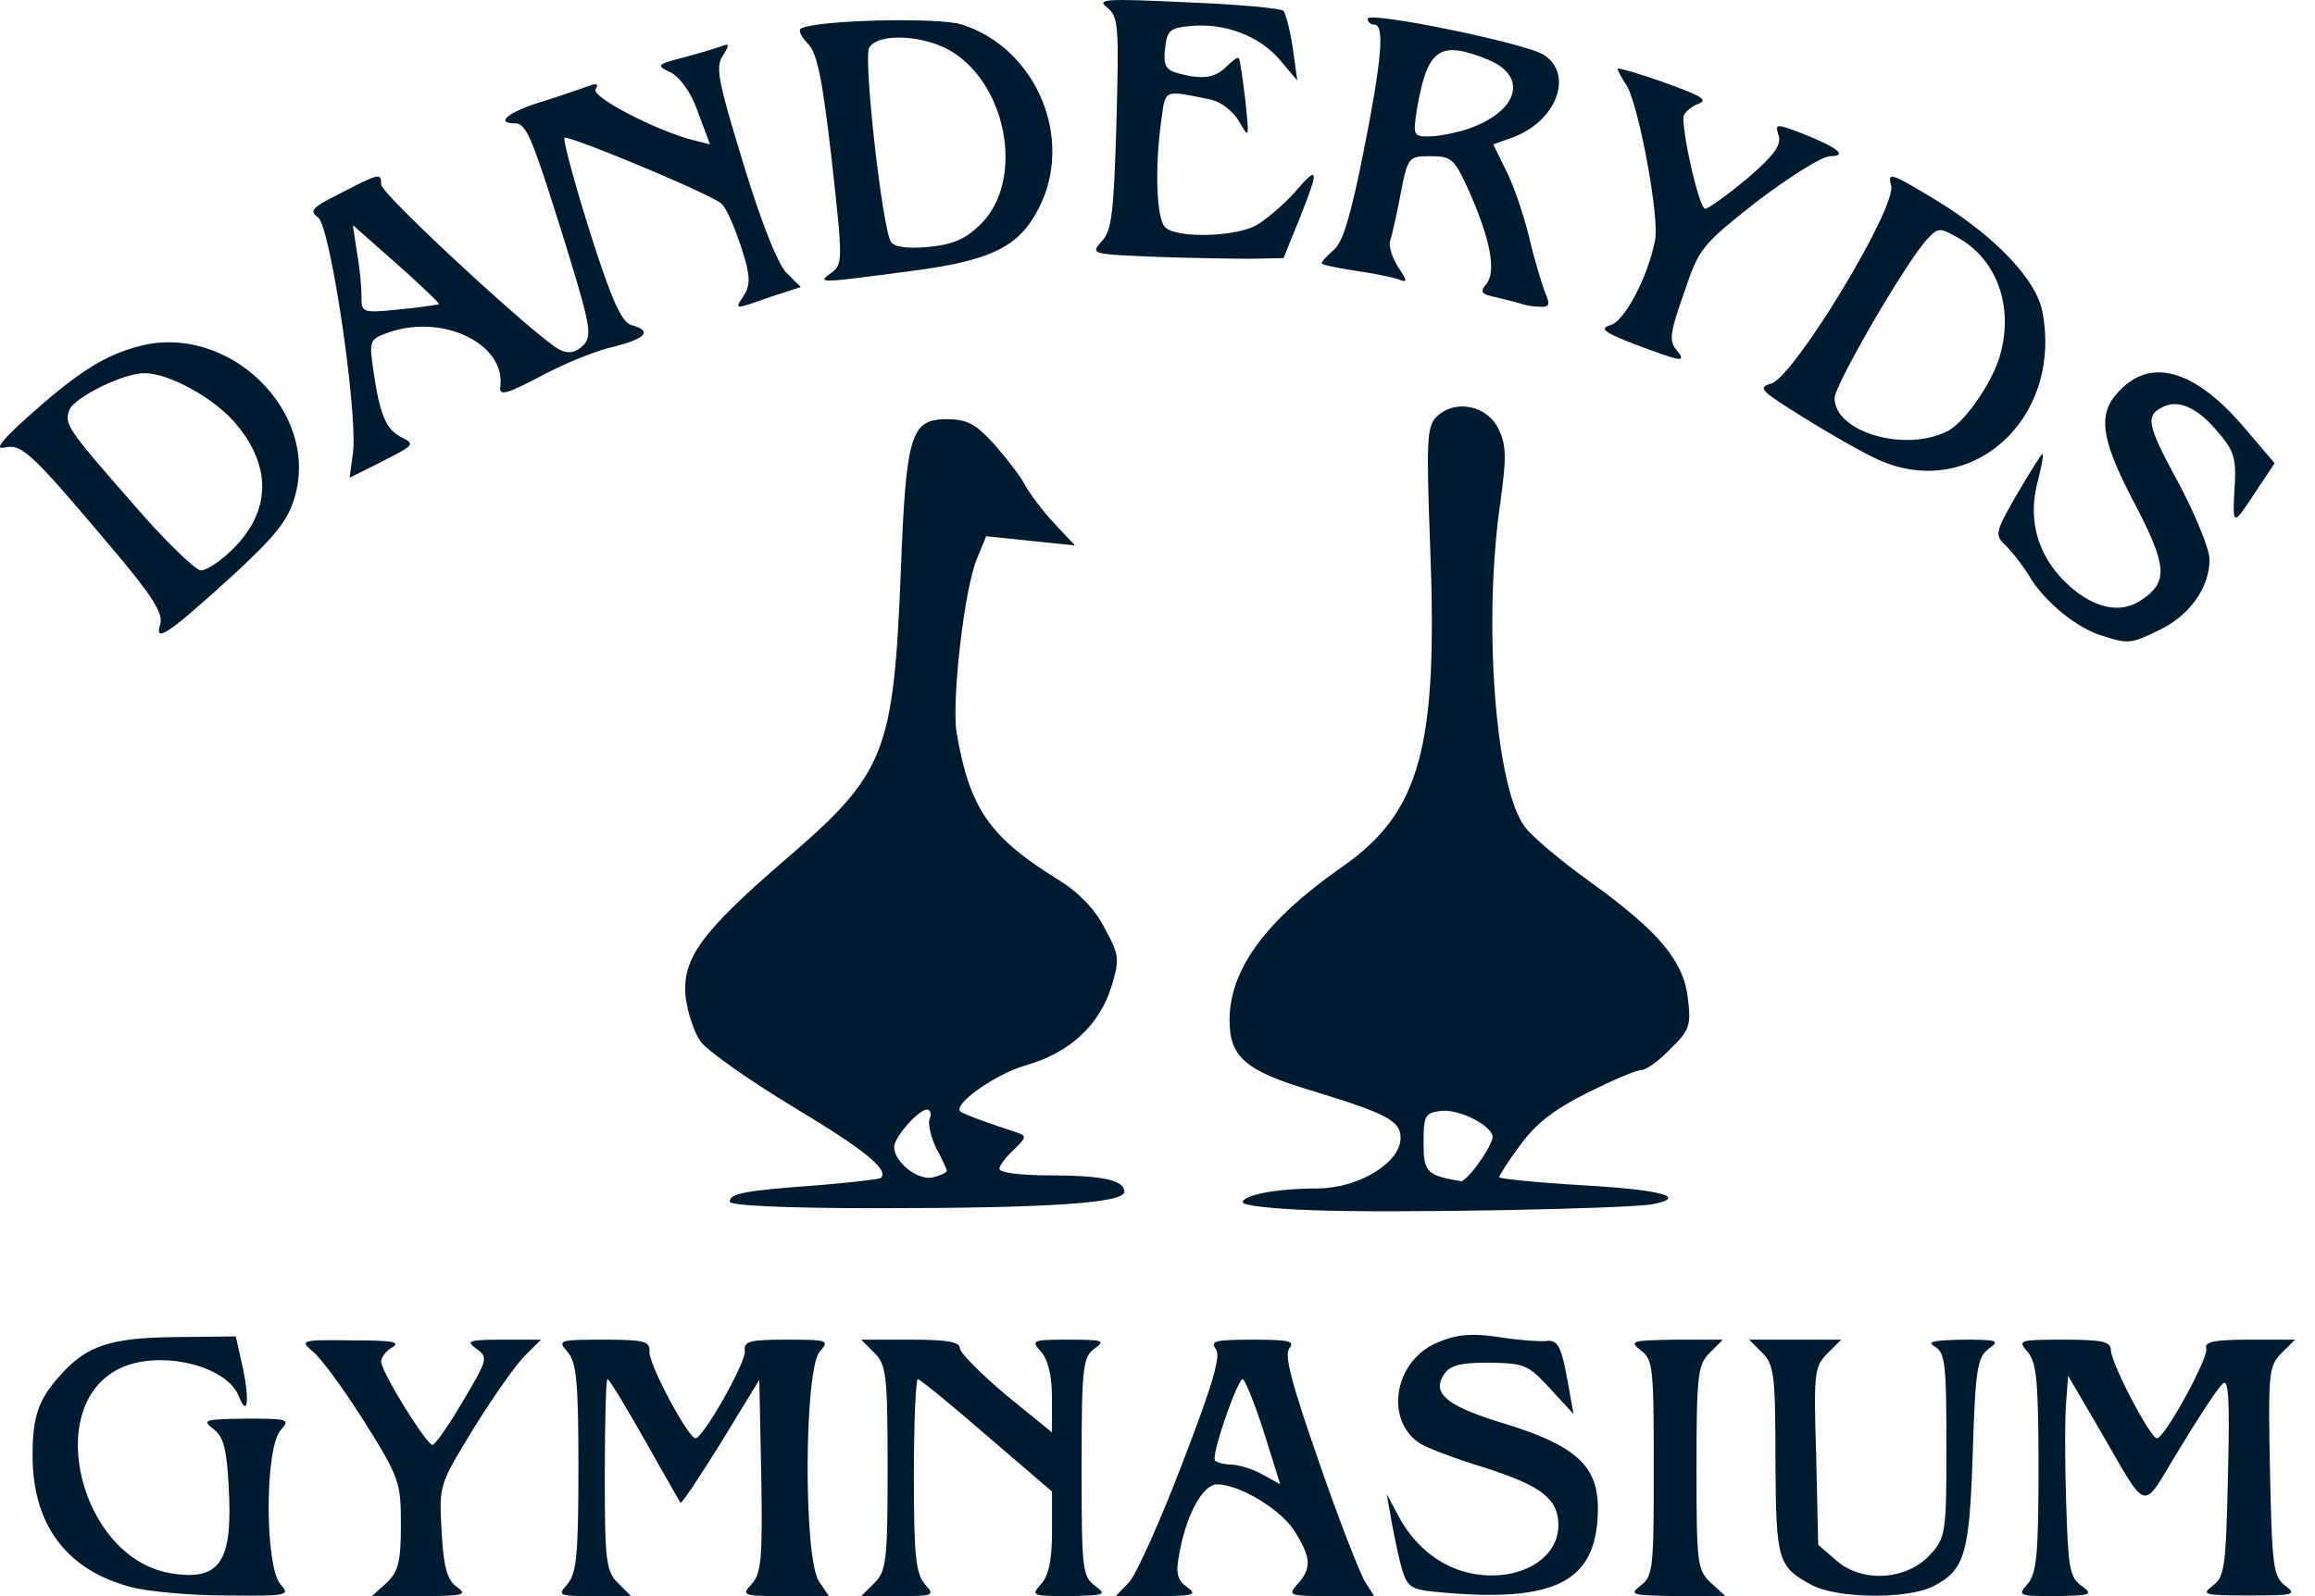 <svg
	width="87"
	height="60"
	viewBox="0 0 87 60"
	xmlns="http://www.w3.org/2000/svg"
	xmlns:xlink="http://www.w3.org/1999/xlink"
>
 <g fill="#001B30">
		<g>
			<use xlink:href="#a" transform="translate(1.224 50.237)"/>
			<use xlink:href="#b" transform="translate(11.489 50.36)"/>
			<use xlink:href="#c" transform="translate(21.113 50.36)"/>
			<use xlink:href="#d" transform="translate(32.367 50.36)"/>
			<use xlink:href="#e" transform="translate(41.932 50.36)"/>
			<use xlink:href="#f" transform="translate(52.115 50.18)"/>
			<use xlink:href="#g" transform="translate(61.429 50.36)"/>
			<use xlink:href="#h" transform="translate(65.734 50.36)"/>
			<use xlink:href="#i" transform="translate(75.987 50.36)"/>
		</g>
		<g>
			<use xlink:href="#j" transform="translate(46.208 15.279)"/>
			<use xlink:href="#k" transform="translate(25.75 15.758)"/>
		</g>
		<g>
			<use xlink:href="#l" transform="translate(75.106 13.998)"/>
			<use xlink:href="#m" transform="translate(0 12.867)"/>
			<use xlink:href="#n" transform="translate(11.78 1.685)"/>
			<use xlink:href="#o" transform="translate(66.281 6.642)"/>
			<use xlink:href="#p" transform="translate(60.311 2.577)"/>
			<use xlink:href="#q" transform="translate(49.668 .659)"/>
			<use xlink:href="#r" transform="translate(30.059 .76)"/>
			<use xlink:href="#s" transform="translate(41.191)"/>
		</g>
	</g>

	<defs>
		<path id="a" d="M3.683 9.417C1.26 8.774 0 7.069 0 4.474 0 2.99.222 2.348 1.088 1.409 2.05.346 2.94.049 5.363.025L7.637 0l.272 1.211c.247 1.186.173 1.854-.148 1.063C7.316 1.063 4.671.47 3.213 1.236.371 2.694 1.83 8.329 5.166 8.898c1.903.321 2.373-.42 2.2-3.337-.075-1.36-.198-1.804-.569-2.076-.445-.346-.346-.37 1.211-.395 1.631 0 1.68.024 1.31.444-.593.668-.593 5.117 0 5.784.37.42.297.445-2.051.42-1.335 0-2.966-.148-3.584-.321z"/>
		<path id="b" d="M3.033 9.145c.445-.42.544-.79.544-2.175 0-1.607-.05-1.78-1.384-3.905C1.426 1.854.56.667.265.445-.23.025-.18 0 1.723.025c1.458 0 1.854.05 1.557.247-.247.123-.445.395-.445.544 0 .395 1.706 3.139 1.928 3.139.099 0 .618-.742 1.137-1.632.94-1.582.964-1.656.52-1.977C5.998.049 6.121 0 7.382 0h1.458l-.618.618C7.877.964 7.013 2.2 6.296 3.36 5.01 5.462 5.01 5.462 5.109 7.217c.074 1.335.198 1.804.569 2.076.42.297.271.346-1.36.346H2.49l.544-.494z"/>
		<path id="c" d="M.205 9.195c.346-.396.42-1.088.42-4.375C.625 1.532.551.84.205.445-.165.025-.116 0 1.565 0c1.507 0 1.754.05 1.73.445-.05.445 1.458 3.262 1.73 3.262C5.32 3.683 6.903.89 6.879.445 6.829.049 7.052 0 8.46 0c1.557 0 1.607.025 1.236.445-.593.667-.618 7.81-.025 8.65l.371.544H8.386c-1.606 0-1.656-.024-1.236-.47.346-.395.396-.963.346-4.053l-.074-3.608L5.99 3.856c-.816 1.31-1.483 2.323-1.533 2.274-.024-.05-.642-1.113-1.334-2.348-.717-1.26-1.335-2.299-1.41-2.299-.049 0-.098 1.607-.098 3.584 0 3.262.05 3.633.494 4.078l.495.494h-1.41c-1.334 0-1.359-.024-.988-.444z"/>
		<path id="d" d="M.494 9.145C.94 8.7.99 8.33.99 4.82.989 1.31.939.94.494.494L0 0h1.854c1.36 0 1.853.074 1.853.321 0 .173.791.964 1.73 1.755l1.73 1.409V2.2c0-.865-.148-1.459-.42-1.755C6.378.025 6.403 0 7.787 0c1.31 0 1.409.025.964.346-.42.321-.47.692-.47 4.449 0 3.782.025 4.103.494 4.449.47.346.396.37-.964.395-1.408 0-1.433-.024-1.062-.444.296-.322.42-.915.42-1.978V5.71L4.72 3.609C3.36 2.422 2.2 1.483 2.126 1.483c-.075 0-.149 1.631-.149 3.633 0 3.016.074 3.683.42 4.079.371.42.347.444-.988.444H0l.494-.494z"/>
		<path id="e" d="M.519 9.096c.272-.322 1.186-2.348 2.002-4.499C3.683 1.582 3.955.593 3.757.346 3.534.049 3.757 0 5.14 0c1.36 0 1.607.05 1.384.321-.198.272.074 1.286 1.112 4.276.742 2.15 1.533 4.177 1.73 4.499l.347.543H8.082c-1.582 0-1.631-.024-1.26-.444.543-.594.519-.99-.074-1.953-.495-.84-2.101-1.804-2.942-1.804-.543 0-1.186 1.186-1.433 2.694-.124.642-.05.914.296 1.161.42.297.272.346-1.112.346H0l.519-.543zM5.561 3.46c-.346-1.087-.717-1.977-.79-1.977-.198 0-1.212 2.917-1.039 3.065.074.074.37.148.643.148.296.025.79.173 1.137.37.346.199.642.347.667.372 0 0-.272-.89-.618-1.978z"/>
		<path id="f" d="M1.705 9.646C.865 9.547.741 9.45.52 8.608a25.41 25.41 0 0 1-.37-1.78L0 5.989l.494.915c.89 1.582 2.447 2.372 4.128 2.076 1.112-.223 1.829-.94 1.829-1.83 0-.988-.643-1.482-2.818-2.174-1.038-.321-2.1-.717-2.372-.89C-.1 3.22.27.946 1.928.279 2.62-.018 3.164-.067 4.202.08c.766.124 1.582.173 1.804.148.445-.05.569.223.84 1.78l.173.964-.89-.964c-.815-.89-.963-.94-2.273-.964-1.088 0-1.483.099-1.706.445-.47.717.1 1.186 2.299 1.854 2.645.815 3.485 1.581 3.485 3.163 0 2.818-1.607 3.609-6.229 3.14z"/>
		<path id="g" d="M.227 9.244c.47-.346.494-.667.494-4.424C.721 1.063.697.74.227.395-.218.05-.12.025 1.537 0h1.78l-.495.494c-.445.445-.494.816-.494 4.326 0 3.608.025 3.83.544 4.325l.543.494H1.562C-.12 9.615-.218 9.59.227 9.244z"/>
		<path id="h" d="M2.348 9.22c-1.285-.693-1.335-.915-1.36-4.697C.989 1.335.94.94.495.494L0 0h3.46l-.519.519c-.494.494-.519.742-.42 3.856l.074 3.337.717.617c.989.84 2.694.692 3.534-.296.544-.593.569-.865.569-4.078 0-3.016-.05-3.46-.42-3.683C6.649.074 6.895.025 8.008 0c1.335 0 1.434.025.989.346-.42.321-.495.766-.593 3.905-.124 3.831-.297 4.4-1.483 5.018-.964.494-3.609.47-4.573-.05z"/>
		<path id="i" d="M.202 9.195c.346-.396.42-1.088.42-4.375C.622 1.532.548.84.202.445-.168.025-.119 0 1.562 0c1.483 0 1.78.074 1.78.395 0 .47 1.482 3.312 1.73 3.312.296 0 1.977-3.09 1.853-3.386C6.851.074 7.271 0 8.532 0h1.73l-.52.519c-.469.47-.493.742-.42 4.424.075 3.584.124 3.955.57 4.301.444.346.345.37-1.36.37-1.706 0-1.805-.024-1.36-.37.445-.321.495-.717.569-4.128.074-2.892.025-3.682-.198-3.46-.173.148-.89 1.236-1.606 2.422-1.508 2.447-1.113 2.57-3.115-.865L1.735 1.36l-.074.99c-.05.543-.05 2.224 0 3.756.074 2.422.123 2.818.568 3.139.47.346.396.37-.964.395-1.409 0-1.433-.024-1.063-.444z"/>
		<path id="j" d="M3.04 30.212c-1.409-.049-2.546-.173-2.546-.296 0-.272 1.286-.52 2.793-.52 1.557 0 3.14-.963 3.14-1.902 0-.643-.52-.915-3.362-1.78C.593 24.973 0 24.454 0 23.069c0-1.903 1.36-3.757 4.227-5.759 2.94-2.051 3.608-4.473 3.312-12.036C7.39 1.244 7.415.75 7.786.38c.692-.668 1.903-.42 2.323.47.297.617.297 1.062.074 2.718-.667 4.498-.198 10.776.915 12.235.247.346 1.36 1.285 2.496 2.1 2.57 1.854 3.485 2.967 3.633 4.375.124.99.05 1.187-.667 1.879-.42.445-.914.79-1.087.79-.198 0-1.113.396-2.052.866-1.236.618-1.928 1.162-2.496 1.953-.445.593-.791 1.136-.791 1.21 0 .05 1.384.198 3.09.297 3.015.173 4.028.445 2.669.717-.964.173-9.813.346-12.853.222zm6.328-1.78c.296-.395.519-.84.519-.963 0-.42-1.236-1.063-1.928-.989-.618.074-.668.173-.668 1.187 0 1.112.1 1.235 1.41 1.458.098 0 .395-.297.667-.692z"/>
		<path id="k" d="M1.674 29.413c0-.322.643-.42 3.337-.618 1.21-.1 2.274-.223 2.348-.272.296-.322-.618-1.063-3.337-2.694C2.391 24.84.858 23.753.587 23.407c-.248-.347-.495-1.088-.569-1.681-.148-1.434.569-2.447 3.856-5.265 3.633-3.139 3.955-3.93 4.226-10.653C8.298.568 8.471 0 9.83 0c.767 0 1.088.173 1.805.964.47.544 1.013 1.236 1.162 1.557.172.297.642.94 1.087 1.409l.766.816-1.68-.173-1.657-.173-.346.84c-.47 1.087-.963 5.363-.766 6.55.495 2.867 1.236 3.93 3.88 5.56.718.446 1.335 1.088 1.681 1.78.544.99.569 1.162.272 2.15-.444 1.484-1.581 2.547-3.262 3.016-1.162.346-2.744 1.483-2.422 1.73.098.1 1.136.47 2.051.767.445.148.445.173-.05.667-.296.272-.543.593-.543.717 0 .148.816.247 1.804.247 2.052 0 2.892.173 2.892.618 0 .42-2.793.618-9.318.618-3.436 0-5.512-.1-5.512-.247zm8.157-1.162c0-.05-.173-.445-.396-.84-.198-.42-.321-.915-.247-1.113.074-.197.025-.346-.099-.346-.321 0-1.236 1.038-1.236 1.41 0 .568.915 1.284 1.458 1.136.297-.074.52-.173.52-.247z"/>
		<path id="l" d="M3.95 9.916C2.986 9.644 1.8 8.68 1.206 7.74a7.221 7.221 0 0 0-.939-1.236c-.42-.395-.395-.494.445-1.953.494-.84.914-1.507.94-1.483.049.05-.05.544-.199 1.113-.346 1.384.025 2.694 1.063 3.707.989.964 2.027 1.211 2.818.692 1.063-.692 1.013-1.285-.223-3.658-1.31-2.496-1.408-3.41-.519-4.276C5.78-.563 7.41-.07 9.24 2.081l1.137 1.335-.643.963c-.939 1.434-.939 1.434-.865 0 .074-1.112 0-1.408-.593-2.1-.79-.964-1.532-1.286-2.126-.964-.642.32-.568.667.668 2.94.593 1.138 1.112 2.398 1.112 2.77 0 1.062-.741 2.1-1.854 2.644-1.112.543-1.186.543-2.125.247z"/>
		<path id="m" d="M6.019 10.602c.124-.396-.272-1.038-1.73-2.768C1.224 4.2.829 3.804.186 3.954c-.396.098-.173-.223.79-1.088C2.93 1.11 3.919.493 5.229.146 8.565-.742 12 2.57 11.086 5.783c-.247.89-.692 1.459-2.348 2.99-2.447 2.225-2.941 2.547-2.719 1.83zM8.763 7.76c1.408-1.41 1.458-3.065.123-4.672-.79-.964-2.52-1.928-3.46-1.928-.791 0-2.645.915-2.818 1.384-.198.52-.099.692 2.398 3.535C6.192 7.463 7.354 8.575 7.55 8.575c.223 0 .767-.37 1.212-.815z"/>
		<path id="n" d="M1.482 15.358c.197-1.483-.84-8.527-1.31-8.873-.346-.247-.223-.371.865-.915 1.433-.741 1.508-.766 1.508-.321 0 .37 5.931 5.833 6.698 6.204.346.173.593.123.89-.148.346-.371.296-.693-.668-3.832C8.205 3.445 8.007 2.95 7.562 2.95c-.766 0-.222-.445 1.112-.84a59.4 59.4 0 0 0 1.755-.593c.223-.074.297-.025.173.148-.173.297 2.323 1.582 3.708 1.928l.593.148-.445-1.186c-.247-.742-.668-1.31-1.014-1.508-.568-.272-.568-.296.445-.568a27.51 27.51 0 0 0 1.434-.42c.321-.124.321-.075.05.37-.272.42-.149.989.79 4.054.643 2.125 1.286 3.757 1.607 4.078l.544.544-1.137.37c-1.41.495-1.36.495-.989-.074.247-.395.223-.766-.124-1.829-.247-.741-.568-1.483-.741-1.606-.42-.371-5.66-2.546-5.883-2.472-.074.05.346 1.607.94 3.51.84 2.644 1.21 3.435 1.581 3.534.791.223.544.495-.692.816-.667.148-1.878.643-2.743 1.112-1.236.643-1.532.742-1.508.42.247-1.656-2.224-2.842-4.325-2.026-.544.197-.593.32-.47 1.161.247 1.854.495 2.422 1.063 2.72.544.271.52.296-.692.914l-1.236.618.124-.915zm3.238-5.61c.024-.025-.692-.717-1.582-1.508L1.482 6.78l.148.989c.099.544.173 1.285.173 1.656 0 .643 0 .667 1.434.52.766-.075 1.433-.174 1.483-.199z"/>
		<path id="o" d="M4.272 10.623c-.543-.247-1.804-.964-2.793-1.582C-.102 8.052-.25 7.93.27 7.781c.84-.198 4.72-6.6 4.522-7.44-.148-.544-.024-.494 1.73.568 2.176 1.335 3.733 2.966 3.955 4.177.766 4.054-2.719 7.143-6.204 5.537zM6.917 9.56c.593-.296 1.557-1.656 1.903-2.645.618-1.853.025-3.707-1.433-4.572-.791-.445-.816-.445-1.236 0-.791.84-3.485 5.487-3.485 5.981 0 1.286 2.67 2.052 4.251 1.236z"/>
		<path id="p" d="M1.123 10.363C-.04 9.918-.212 9.77.208 9.646c.52-.123 1.409-1.804 1.68-3.188C2.063 5.593 1.272 1.39.827.649.628.353.48.056.48.007c0-.05.791.173 1.755.519 1.458.519 1.68.667 1.236.816-.272.123-.52.346-.52.494 0 .865.619 3.435.816 3.435.124 0 .84-.519 1.582-1.136 1.014-.866 1.285-1.261 1.187-1.607-.149-.47-.124-.47.914-.074 1.31.519 1.706.84 1.013.84-.296 0-1.507.766-2.718 1.68-2.101 1.657-2.2 1.756-2.769 3.461-.519 1.458-.568 1.804-.296 2.126.42.519.222.47-1.557-.198z"/>
		<path id="q" d="M7.539 10.773c-.124-.05-.569-.148-.94-.247-.593-.124-.667-.198-.42-.494.396-.47.173-1.656-.618-3.46-.568-1.261-.667-1.36-1.458-1.36-.84 0-.865.025-1.137 1.434-.148.766-.321 1.557-.395 1.754-.05.198.074.618.296.964.37.569.37.618 0 .47-.222-.074-.94-.223-1.631-.321C.568 9.413 0 9.29 0 9.24c0-.074.222-.297.47-.52.346-.296.642-1.359 1.112-3.707.692-3.485.79-4.745.395-4.745-.123 0-.247-.1-.247-.223 0-.296 5.932.915 6.624 1.36 1.137.741.47 2.52-1.21 3.114l-.693.247.445.915c.272.494.667 1.63.89 2.52.197.866.494 1.83.618 2.151.197.445.148.544-.198.519-.223 0-.52-.05-.667-.099zM5.462 4.2c1.904-.643 2.324-1.953.84-2.596-1.853-.766-2.323-.47-2.718 1.83-.148.988-.148 1.037.445 1.037.321 0 .964-.123 1.433-.271z"/>
		<path id="r" d="M1.196 9.487c.42-.322.42-.47 0-4.252C.85 2.22.652 1.231.306.885.059.638-.064.391.034.317c.52-.322 5.215-.445 6.08-.148 2.793.914 4.202 4.3 2.867 6.895-.741 1.459-1.78 1.978-4.869 2.373-3.386.445-3.51.47-2.916.05zM6.83 7.633C8.388 6.05 7.845 2.59 5.793 1.23 4.78.564 2.951.441 2.605 1.034c-.223.42.494 6.772.815 7.29.124.199.593.273 1.41.199.963-.1 1.408-.297 2.001-.89z"/>
		<path id="s" d="M2.2 9.653c-2.398-.1-2.423-.1-1.978-.594.371-.395.445-1.087.544-4.449C.865.952.84.631.42.285 0-.036.321-.06 3.41.087 5.315.161 6.946.31 7.045.41c.074.074.247.716.346 1.384l.173 1.236-.667-.791C6.13 1.348 4.844.854 3.534.978c-.766.073-.865.172-.939.84-.074.642.025.815.494.939.915.247 1.384.173 1.805-.247.222-.223.42-.371.47-.322.049.05.148.766.246 1.582.149 1.434.149 1.458-.222.816-.222-.396-.667-.742-1.063-.84-1.829-.371-1.705-.42-1.878.815-.247 1.804-.173 3.658.148 3.98.42.42 2.546.37 3.386-.05.371-.198 1.038-.766 1.483-1.26.915-1.063.94-.915.173 1.013l-.593 1.458-1.211.025c-.643 0-2.274-.025-3.633-.074z"/>
	</defs>
</svg>
